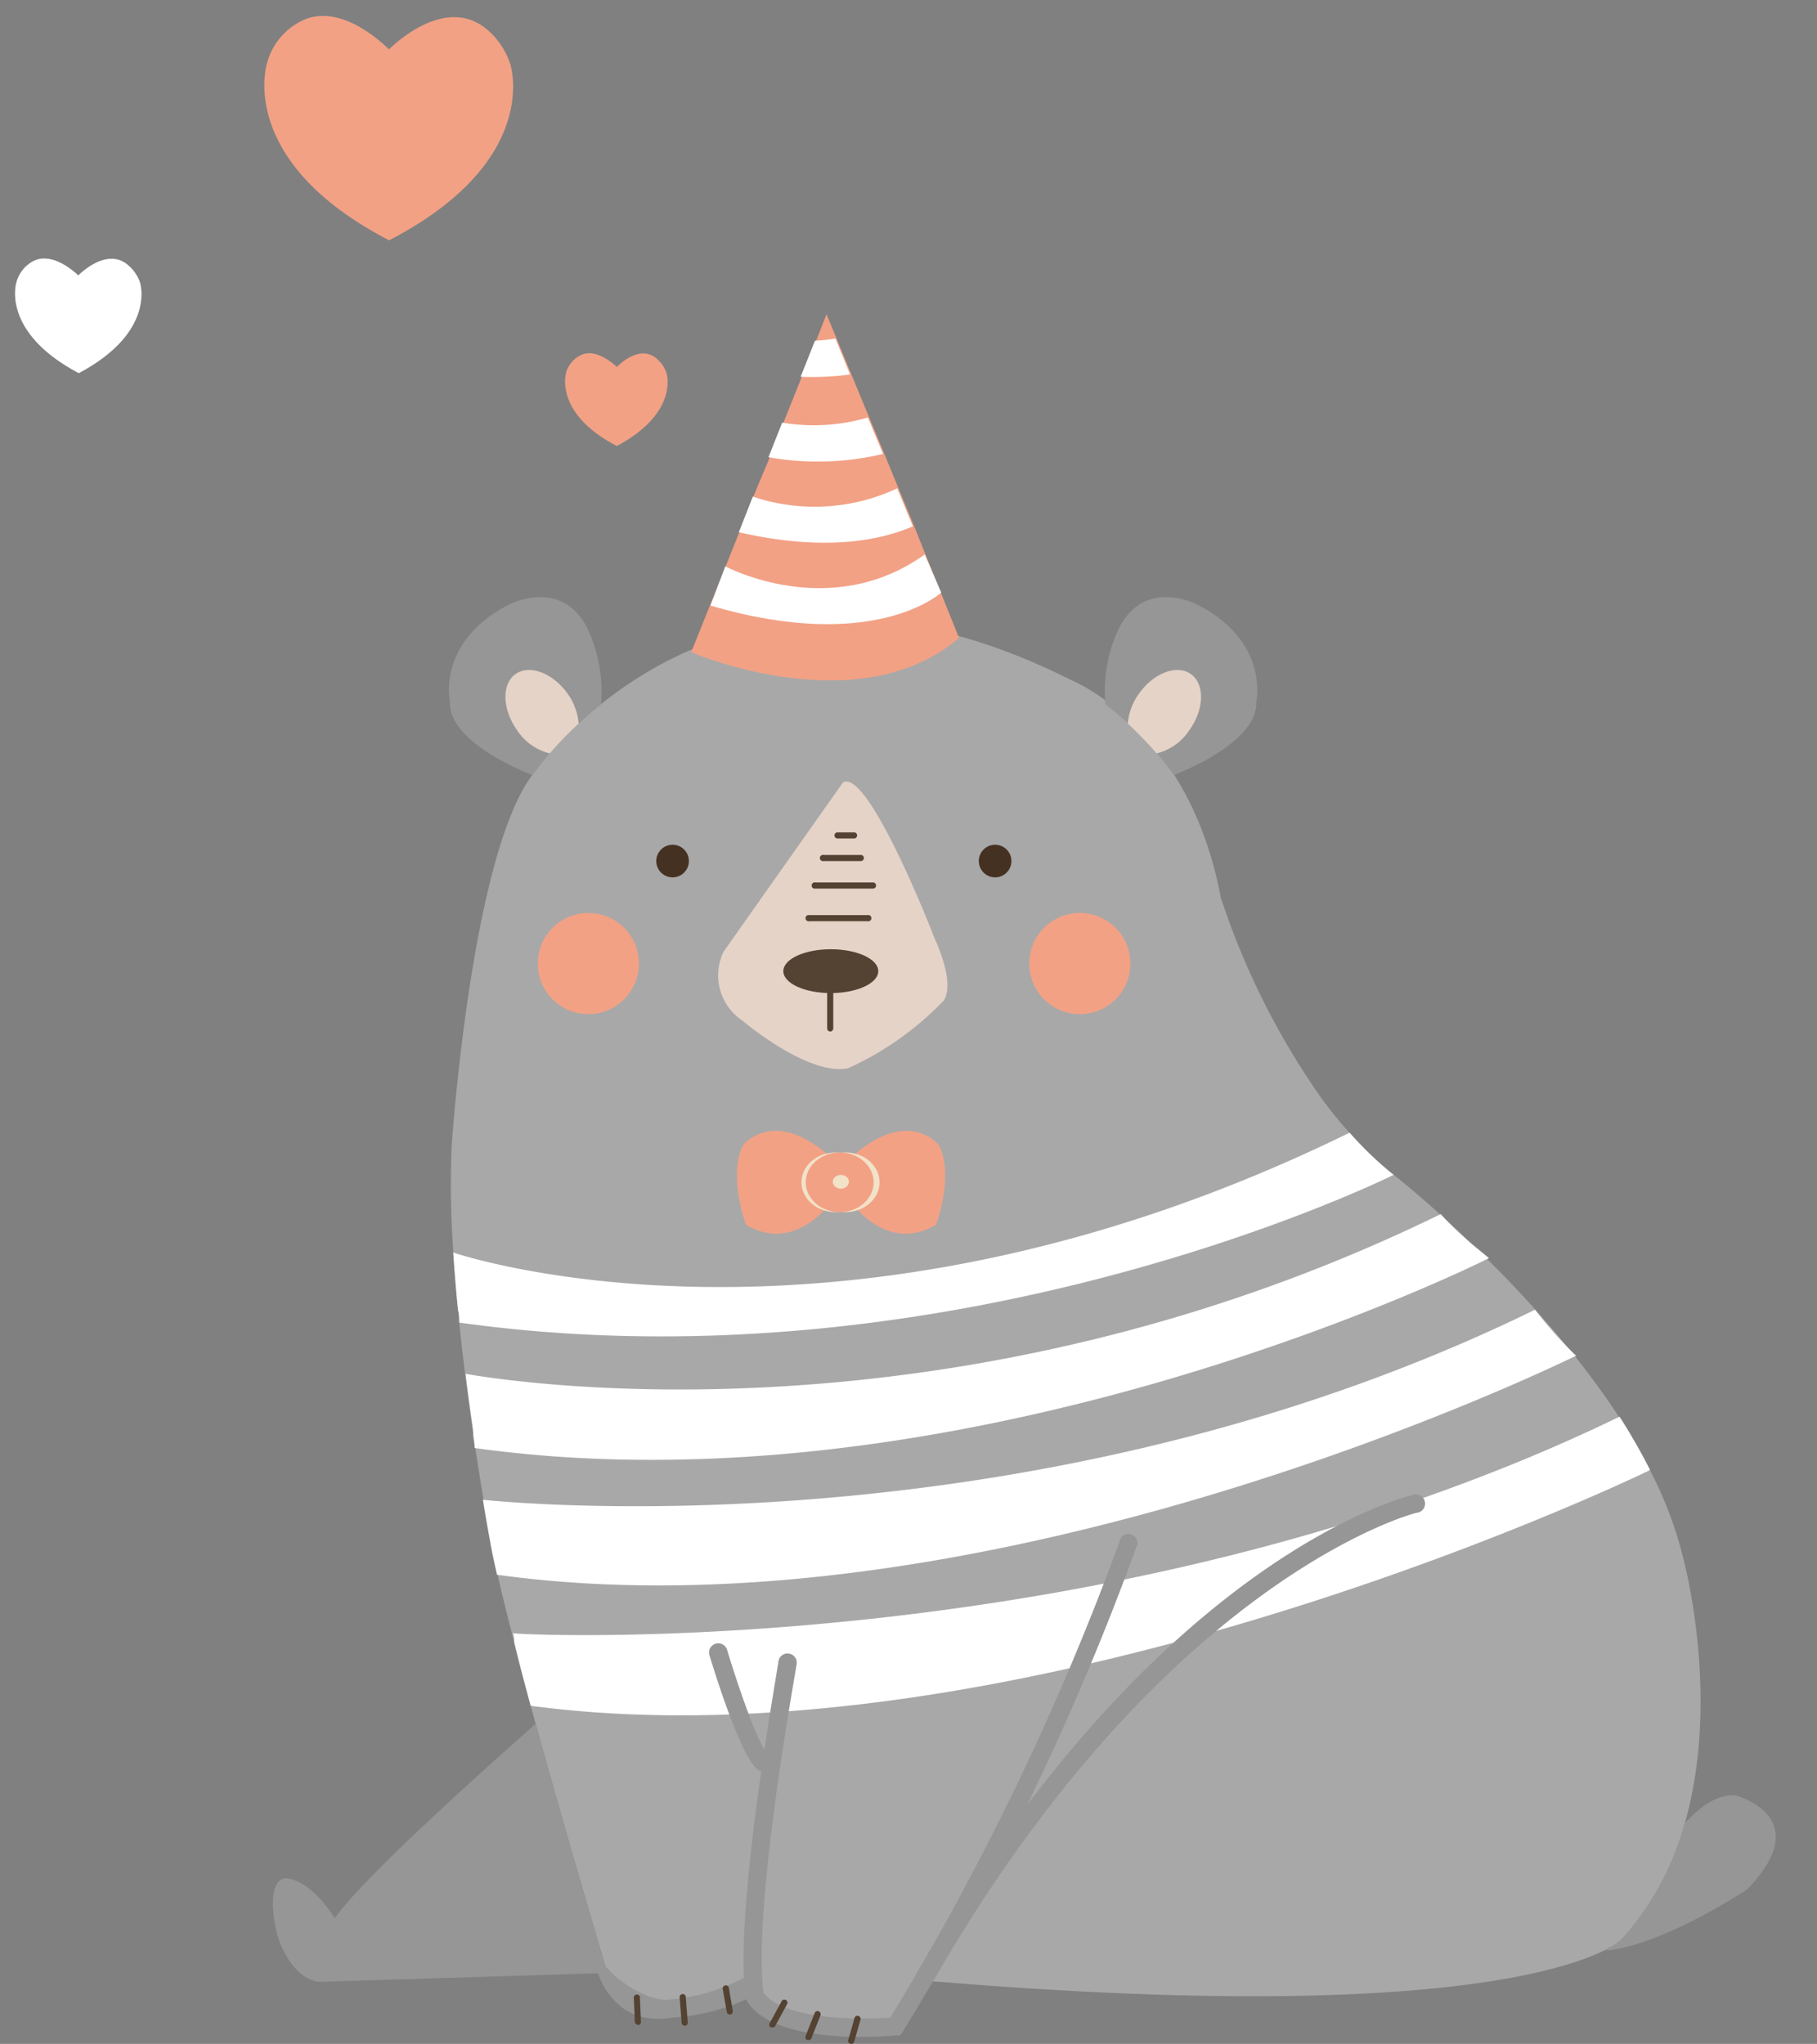 <svg xmlns="http://www.w3.org/2000/svg" viewBox="-0.86 -1 110.25 124.003"><rect x="-0.86" y="-1" width="110.25" height="124.003" fill="#808080" stroke="none"/><title>Asset 1</title><g data-name="Layer 2"><g data-name="Layer 1" style="isolation:isolate"><path d="M101.36 109.65a17.18 17.18 0 0 1-3.81 7 3.5 3.5 0 0 1-.85.57c-2.52 1.34-11.67 4.4-40.76 2L36 118.87v-.17c-.35-1.18-2.49-8.35-4.35-15.09l-.31-1.12c-.36-1.34-.71-2.64-1-3.86-.39-1.51-.74-2.9-1-4.06-.19-.82-.34-1.52-.43-2.08 0 0-.18-.93-.43-2.47-.14-.88-.32-2-.5-3.16 0-.34-.1-.7-.16-1.06-.15-1.08-.31-2.24-.46-3.45-.12-1-.25-2-.35-3.1 0-.25 0-.5-.07-.75-.12-1.17-.21-2.35-.29-3.5a55.77 55.77 0 0 1-.1-6.53s1.17-17.53 4.9-22.47l.15-.18a12.86 12.86 0 0 1 .91-1.14 23.61 23.61 0 0 1 1.75-1.81c.41-.37.86-.77 1.36-1.16 5-4 14.57-8.48 28.49-1.46 0 0 7.15 2.79 9.1 13.19A46.06 46.06 0 0 0 79.3 65.6c.53.72 1.09 1.43 1.7 2.1a21.4 21.4 0 0 0 2.7 2.57s1.11.87 2.78 2.37l.24.22c.55.49 1.15 1.05 1.78 1.67l.86.84a68.59 68.59 0 0 1 5.16 5.69l.19.23c.92 1.16 1.82 2.38 2.64 3.64a36.61 36.61 0 0 1 1.89 3.24 23.69 23.69 0 0 1 2 5.23s2.36 8.47.12 16.25z" fill="#a8a8a8"/><circle cx="34.84" cy="57.46" r="3.07" fill="#f2a185"/><circle cx="64.66" cy="57.46" r="3.07" fill="#f2a185"/><path d="M50.29 46.47s-7.06 10-7.25 10.28a3.29 3.29 0 0 0 1.12 4.15s4 3.41 6.44 2.91a18.7 18.7 0 0 0 5.7-4s1-.68-.5-4c.01.01-3.96-10.21-5.51-9.34z" fill="#e5d3c8"/><ellipse cx="49.55" cy="57.92" rx="2.88" ry="1.33" fill="#544232"/><path d="M51 49.87h-1.08a.19.19 0 0 1 0-.37H51a.19.19 0 0 1 0 .37z" fill="#544232"/><path d="M51.41 51.24h-2.29a.19.19 0 1 1 0-.37h2.29a.19.19 0 0 1 0 .37z" fill="#544232"/><path d="M52.15 52.91h-3.53a.19.19 0 1 1 0-.37h3.53a.19.19 0 0 1 0 .37z" fill="#544232"/><path d="M51.78 54.89h-3.53a.19.19 0 1 1 0-.37h3.53a.19.19 0 1 1 0 .37z" fill="#544232"/><circle cx="39.95" cy="51.24" r=".99" fill="#453122"/><circle cx="59.52" cy="51.24" r=".99" fill="#453122"/><path d="M49.52 61.58a.19.19 0 0 1-.19-.19v-2.6a.19.19 0 1 1 .37 0v2.6a.19.19 0 0 1-.18.19z" fill="#544232"/><path d="M35.61 41.73c-.5.4-1 .79-1.36 1.16a23.2 23.2 0 0 0-1.75 1.81 12.91 12.91 0 0 0-.91 1.14l-.15.18c-1.18-.46-5.1-2.19-5-4.46 0 0-.81-3.65 3.59-5.88 0 0 3.28-1.74 4.83 1.61a9 9 0 0 1 .75 4.44z" fill="#969696"/><path d="M34.25 42.9a23.2 23.2 0 0 0-1.75 1.81 3.33 3.33 0 0 1-2-1.43c-.89-1.27-.93-2.79-.07-3.39s2.27-.05 3.17 1.22a3.66 3.66 0 0 1 .65 1.79z" fill="#e5d3c8"/><path d="M66.21 41.73c.5.4 1 .79 1.36 1.16a23.49 23.49 0 0 1 1.75 1.81 12.93 12.93 0 0 1 .91 1.14l.14.18c1.18-.46 5.1-2.19 5-4.46 0 0 .81-3.65-3.59-5.88 0 0-3.28-1.74-4.83 1.61a9 9 0 0 0-.74 4.44z" fill="#969696"/><path d="M67.57 42.9a23.49 23.49 0 0 1 1.75 1.81 3.33 3.33 0 0 0 2-1.43c.9-1.27.93-2.79.07-3.39s-2.27-.05-3.16 1.22a3.64 3.64 0 0 0-.66 1.79z" fill="#e5d3c8"/><path d="M105.16 113.62s-5 3.35-8.54 3.72l.07-.13a3.49 3.49 0 0 0 .85-.57 17.2 17.2 0 0 0 3.81-7c.72-.8 1.93-1.87 3.15-1.7.01.01 4.89 1.31.66 5.68z" fill="#969696"/><path d="M36 118.7l-17.54.54c-1.86-.31-2.54-3-2.54-3-.74-3.53.62-3.28.62-3.28 1.61.19 2.91 2.42 2.91 2.42 1.72-2.5 9.7-9.6 12.2-11.8 1.87 6.77 4 13.94 4.35 15.12z" fill="#969696"/><path d="M46.95 99.91s-2.72 14.8-2 20.13c0 0 .74 2.42 8.55 1.92a159.83 159.83 0 0 0 14.13-29.48z" fill="#a8a8a8"/><path d="M99.26 88.18l-.11.06c-1.56.77-38.33 18.19-67.81 14.25-.36-1.34-.71-2.64-1-3.86 0-.16 0-.34-.08-.54 1.69.18 36.9 1.53 67.15-13.14a36.61 36.61 0 0 1 1.85 3.23z" fill="#fff"/><path d="M51.47 122.58c-6.17 0-7-2.12-7.1-2.38v-.09c-.68-5.35 1.94-19.69 2-20.3a.56.56 0 1 1 1.1.2c0 .15-2.68 14.64-2 19.88.12.2 1.29 1.88 7.69 1.52a163.38 163.38 0 0 0 14-29.13.56.56 0 0 1 1 .39 162.16 162.16 0 0 1-14.24 29.59l-.15.23h-.28q-1.09.09-2.02.09z" fill="#969696"/><path d="M42.74 99.29s1.8 5.88 2.72 6.63z" fill="#969696"/><path d="M45.46 106.48a.55.55 0 0 1-.35-.12c-1-.79-2.48-5.48-2.91-6.9a.56.56 0 1 1 1.07-.32c.84 2.75 2 6 2.54 6.35a.56.56 0 0 1-.35 1z" fill="#969696"/><path d="M55.25 119.54a.56.56 0 0 1-.48-.84c14.32-24.94 29.44-28.85 30.08-29a.56.56 0 1 1 .26 1.08c-.15 0-15.32 4-29.38 28.47a.56.56 0 0 1-.48.29z" fill="#969696"/><path d="M35.8 117.19s.55 4.45 4 3.63a9.41 9.41 0 0 0 4.48-1.82z" fill="#a8a8a8"/><path d="M36 118.4c.63.81 2.58 2.11 3.81 1.9h.07a11.6 11.6 0 0 0 4.38-1.3.81.81 0 0 1 .94.25.55.55 0 0 1-.2.76 12.46 12.46 0 0 1-5 1.39 5.37 5.37 0 0 1-.9.08 3.69 3.69 0 0 1-2.18-.66 4.34 4.34 0 0 1-1.62-2.61z" fill="#969696"/><path d="M37.85 121.84a.19.19 0 0 1-.19-.18l-.06-1.42a.19.19 0 1 1 .37 0l.06 1.42a.19.19 0 0 1-.18.2z" fill="#544232"/><path d="M40.69 121.9a.19.19 0 0 1-.19-.17l-.12-1.55a.18.18 0 0 1 .17-.2.18.18 0 0 1 .2.17l.12 1.55a.18.18 0 0 1-.17.2z" fill="#544232"/><path d="M43.42 121.22a.18.18 0 0 1-.18-.15L43 119.7a.19.19 0 1 1 .37-.07l.23 1.37a.19.19 0 0 1-.15.22z" fill="#544232"/><path d="M46 122h-.09a.19.19 0 0 1-.07-.25l.74-1.36a.19.19 0 0 1 .33.18l-.74 1.36a.18.18 0 0 1-.17.07z" fill="#544232"/><path d="M48.19 122.77h-.07a.19.19 0 0 1-.1-.24l.56-1.42a.19.19 0 0 1 .35.14l-.56 1.42a.19.19 0 0 1-.18.1z" fill="#544232"/><path d="M50.79 123h-.05a.19.19 0 0 1-.13-.23l.37-1.3a.19.19 0 1 1 .36.1l-.37 1.3a.18.18 0 0 1-.18.13z" fill="#544232"/><path d="M49.35 72.19s-2.12 2.81-4.94 1.12c0 0-1.12-2.9-.19-4.83 0 0 1.78-2.27 5.09.52z" fill="#f2a185"/><path d="M51 72.19s2.1 2.81 4.93 1.12c0 0 1.12-2.9.19-4.83 0 0-1.79-2.27-5.09.52z" fill="#f2a185"/><ellipse cx="50.45" cy="70.73" rx="2.06" ry="1.81" fill="#f2e2c7"/><ellipse cx="49.83" cy="70.73" rx="2.06" ry="1.81" fill="#f2e2c7"/><ellipse cx="50.09" cy="70.73" rx="2.06" ry="1.81" fill="#f2a185"/><ellipse cx="50.16" cy="70.7" rx=".49" ry=".42" fill="#f2e2c7"/><path d="M83.7 70.28S57.22 83.48 27 79.24c0-.25 0-.5-.07-.75-.12-1.17-.21-2.35-.29-3.5 0 0 23.23 8 54.39-7.27a21.4 21.4 0 0 0 2.67 2.56z" fill="#fff"/><path d="M89.49 75.33l-.1.05c-2 1-32.22 15.55-61.45 11.47 0-.25-.07-.58-.09-.83v-.22c-.15-1.08-.31-2.24-.46-3.45 2.89.51 29.75 4.68 59.17-9.69l.21.23a21 21 0 0 0 1.78 1.67z" fill="#fff"/><path d="M94.79 81.27h-.06c-1.57.77-35.9 17.36-65.43 13.27-.19-.82-.34-1.52-.43-2.08 0 0-.18-.93-.43-2.47 1.69.18 33.52 3.3 63.84-11.53a27.23 27.23 0 0 0 2.27 2.58z" fill="#fff"/><path d="M30.09 2.85a4.63 4.63 0 0 0-1.33-2A3.16 3.16 0 0 0 27.67.2C25.28-.62 22.75 2 22.74 2c-.15-.15-2.94-3-5.38-1.69a4 4 0 0 0-2 2.46s-2 5.94 7.39 10.81c9.36-4.86 7.34-10.73 7.34-10.73z" fill="#f2a185"/><path d="M29.6 3.19a4.29 4.29 0 0 0-1.23-1.81 2.92 2.92 0 0 0-1-.61c-2.2-.76-4.54 1.69-4.55 1.69s-2.71-2.73-5-1.57a3.81 3.81 0 0 0-1.87 2.27s-1.83 5.5 6.84 10c8.67-4.53 6.81-9.97 6.81-9.97z" fill="#f2a185"/><path d="M29.1 3.53A4 4 0 0 0 28 1.84a2.69 2.69 0 0 0-1-.57c-2-.7-4.18 1.55-4.19 1.56S20.33.29 18.25 1.38a3.43 3.43 0 0 0-1.72 2.09s-1.68 5.06 6.3 9.21c7.99-4.15 6.27-9.15 6.27-9.15z" fill="#f2a185"/><path d="M29.42 4.86a5.59 5.59 0 0 1-.17.74c-5.51 3.22-11.76 1.52-13.13-.19C16 5.3 16.05 5.14 16 5a4.16 4.16 0 0 1 .08-2A3.62 3.62 0 0 1 17.92.76c2.18-1.16 4.69 1.38 4.82 1.51S25-.1 27.14.64a2.81 2.81 0 0 1 1 .59A4.13 4.13 0 0 1 29.32 3a3.91 3.91 0 0 1 .1 1.86z" fill="#f2a185" style="mix-blend-mode:screen" opacity=".4"/><path d="M22.7 2.26c-5-2.39-6.39 1.64-6.61 3.06a3.81 3.81 0 0 1 0-2.28A4.05 4.05 0 0 1 17.67.88C19.83-.54 22.35 2 22.7 2.26z" fill="#f2a185" style="mix-blend-mode:screen" opacity=".3"/><path d="M7.63 16.12a2.36 2.36 0 0 0-.68-1 1.61 1.61 0 0 0-.55-.34c-1.21-.42-2.51.93-2.51.93s-1.5-1.52-2.75-.86a2.06 2.06 0 0 0-1 1.26s-1 3 3.78 5.53c4.74-2.52 3.71-5.52 3.71-5.52z" fill="#fff"/><path d="M7.37 16.29a2.19 2.19 0 0 0-.63-.93 1.49 1.49 0 0 0-.52-.36c-1.12-.39-2.32.86-2.33.86s-1.39-1.4-2.55-.8a2 2 0 0 0-1 1.16s-.93 2.81 3.5 5.12c4.49-2.27 3.53-5.05 3.53-5.05z" fill="#fff"/><path d="M7.12 16.46a2 2 0 0 0-.58-.85 1.37 1.37 0 0 0-.47-.29c-1-.36-2.14.79-2.14.8s-1.28-1.3-2.34-.74a1.76 1.76 0 0 0-.88 1.07s-.88 2.55 3.2 4.7C8 19 7.12 16.46 7.12 16.46z" fill="#fff"/><path d="M7.28 17.14a2.84 2.84 0 0 1-.09.38c-2.82 1.64-6 .78-6.71-.1v-.21a2.13 2.13 0 0 1 0-1A1.85 1.85 0 0 1 1.4 15c1.12-.59 2.4.71 2.46.78S5 14.61 6.12 15a1.43 1.43 0 0 1 .5.3 2.11 2.11 0 0 1 .61.9 2 2 0 0 1 .05.94z" fill="#fff" style="mix-blend-mode:screen" opacity=".4"/><path d="M3.85 15.81C1.3 14.59.58 16.65.47 17.38a2 2 0 0 1 0-1.17 2.07 2.07 0 0 1 .81-1.1c1.1-.73 2.39.55 2.57.7z" fill="#fff" style="mix-blend-mode:screen" opacity=".3"/><path d="M39.57 21.6a1.92 1.92 0 0 0-.55-.81 1.31 1.31 0 0 0-.45-.28c-1-.34-2 .76-2 .76s-1.22-1.24-2.23-.7a1.67 1.67 0 0 0-.84 1s-.82 2.47 3.07 4.49c3.84-2.06 3-4.46 3-4.46z" fill="#f2a185"/><path d="M39.37 21.74a1.78 1.78 0 0 0-.51-.75 1.22 1.22 0 0 0-.42-.25c-.91-.32-1.89.7-1.89.7s-1.13-1.14-2.07-.65a1.58 1.58 0 0 0-.78.95s-.76 2.29 2.84 4.16c3.6-1.9 2.83-4.16 2.83-4.16z" fill="#f2a185"/><path d="M39.16 21.88a1.64 1.64 0 0 0-.47-.69 1.12 1.12 0 0 0-.38-.23c-.84-.29-1.74.65-1.74.65s-1-1.05-1.91-.6a1.43 1.43 0 0 0-.71.87s-.7 2.11 2.62 3.83c3.3-1.71 2.59-3.83 2.59-3.83z" fill="#f2a185"/><path d="M39.29 22.44a2.33 2.33 0 0 1-.07.31c-2.29 1.34-4.89.63-5.46-.08v-.17a1.73 1.73 0 0 1 0-.85 1.5 1.5 0 0 1 .75-.92c.91-.48 1.95.57 2 .63s.95-1 1.83-.68a1.17 1.17 0 0 1 .4.25 1.72 1.72 0 0 1 .49.73 1.63 1.63 0 0 1 .06.78z" fill="#f2a185" style="mix-blend-mode:screen" opacity=".4"/><path d="M36.5 21.36c-2.07-1-2.66.68-2.75 1.27a1.58 1.58 0 0 1 0-.95 1.68 1.68 0 0 1 .66-.9c.89-.59 1.94.45 2.09.58z" fill="#f2a185" style="mix-blend-mode:screen" opacity=".3"/><path d="M57.33 37.7c-6.12 5.25-16.25.87-16.25.87L44 31.29l.85-2.16 1-2.39.83-2.1 1.11-2.78.87-2.19.63-1.6.61 1.47.9 2.18 1.08 2.61.92 2.21.86 2.09.95 2.3z" fill="#f2a185"/><path d="M43.15 33.36s6.35 3.41 12.1-.72l1 2.31s-4 3.73-14 .79z" fill="#fff"/><path d="M54.53 30.93c-1.78.78-5.16 1.6-10.56.36l.85-2.16a11.81 11.81 0 0 0 8.76-.5z" fill="#fff"/><path d="M52.72 26.54a17.11 17.11 0 0 1-6.95.2l.83-2.1a11.62 11.62 0 0 0 5.2-.31z" fill="#fff"/><path d="M50.72 21.72a17.51 17.51 0 0 1-3 .14l.87-2.19a10.66 10.66 0 0 0 1.24-.13z" fill="#fff"/></g></g></svg>